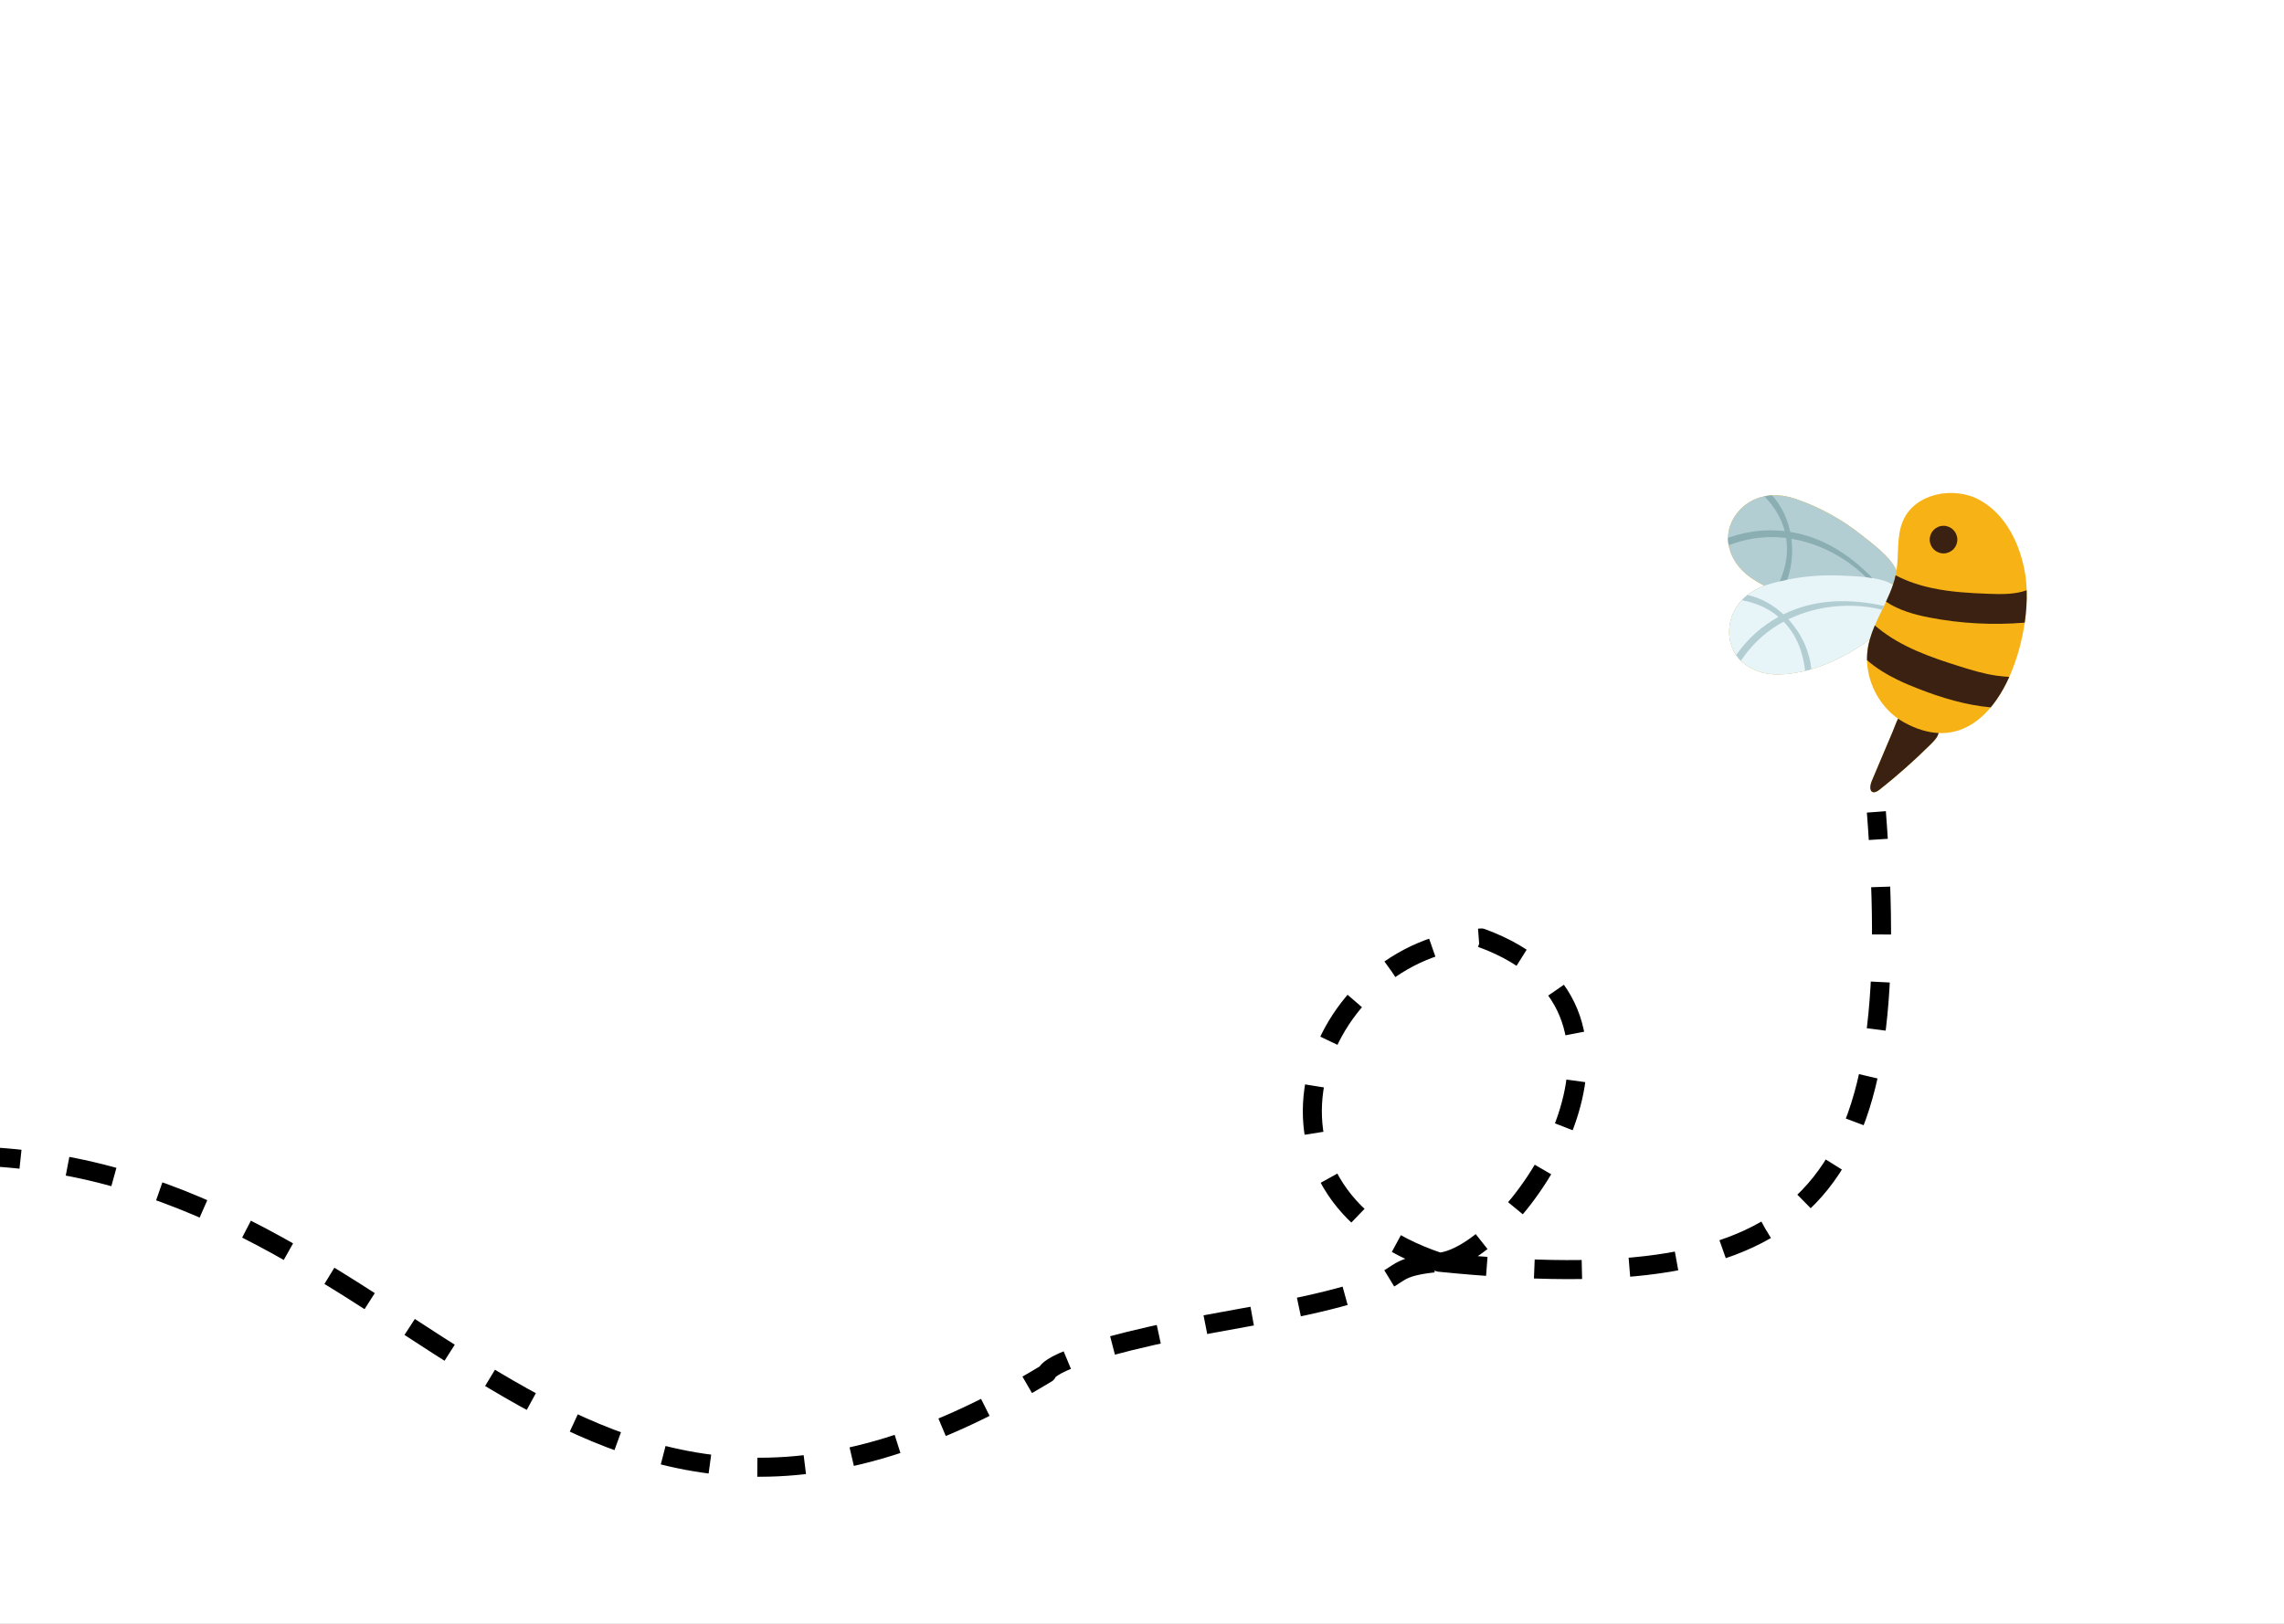 <svg width="1440" height="1024" viewBox="0 0 1440 1024" fill="none" xmlns="http://www.w3.org/2000/svg">
<rect x="0" y="0" width="1440" height="1024" fill="#808080" stroke="none"/>
<g clip-path="url(#clip0_1_2)">
<rect width="1440" height="1024" fill="white"/>
<path d="M-17 729C267 737 351 1053.5 660 866C660 866 659.572 852.93 783.75 831C907.928 809.07 859.952 800.82 907.5 796M907.5 796C955.048 791.18 1061.5 638 934 591.5C827.017 597.22 772.167 750.941 907.5 796ZM907.5 796C1142.28 819.703 1201.9 756.784 1183 512" stroke="black" stroke-width="12" stroke-linejoin="round" stroke-dasharray="30 30"/>
<path d="M1248.3 315.407C1231.86 306.287 1207.39 311.028 1199.86 328.272C1195.58 338.053 1197.3 349.288 1195.68 359.853C1192.14 351.033 1178.67 341.394 1173.54 337.31C1161.03 327.353 1146.78 319.539 1131.61 314.45C1126.9 312.859 1122.02 312.133 1117.27 312.382C1115.63 312.462 1114.03 312.651 1112.44 312.975C1105.72 314.318 1099.53 317.842 1094.93 323.928C1091.23 328.813 1089.54 334.024 1089.49 339.164C1089.46 340.727 1089.59 342.287 1089.87 343.828C1091.27 351.729 1096.4 359.091 1103.79 364.238C1106.51 366.128 1109.39 367.829 1112.41 369.35C1108.52 370.76 1104.92 372.723 1101.79 375.195C1100.5 376.204 1099.3 377.285 1098.19 378.466C1093.48 383.448 1090.47 389.893 1090.22 397.524C1090.03 403.647 1091.65 408.879 1094.59 413.103C1095.46 414.394 1096.47 415.594 1097.59 416.69C1103.29 422.332 1111.73 425.379 1120.74 425.31C1126.49 425.264 1132.32 424.462 1138.12 423.043C1139.41 422.728 1140.7 422.384 1141.99 421.996C1155.27 418.135 1168.12 411.219 1178.86 403.196C1178.41 404.817 1178.02 406.459 1177.73 408.128C1177.27 410.829 1177.06 413.583 1177.11 416.314C1177.19 419.326 1177.56 422.315 1178.21 425.253C1180.73 436.387 1187.33 446.655 1196.68 453.201C1195.3 456.003 1194.27 459.065 1193.26 461.454C1189.26 470.918 1185.25 480.382 1181.24 489.845C1180.86 490.756 1180.47 491.664 1180.09 492.574C1177.99 497.527 1179.55 502.282 1185.15 497.854C1196.18 489.117 1206.74 479.767 1216.74 469.858C1218.91 467.707 1221.51 465.295 1222.22 462.262C1235.53 462.87 1246.51 456.353 1255.1 446.076C1256.38 444.521 1257.63 442.879 1258.82 441.163C1261.85 436.816 1264.5 431.99 1266.8 426.862C1271.62 416.143 1274.87 404.166 1276.53 392.643C1277.55 385.523 1277.98 378.585 1277.75 372.236C1277.66 368.559 1277.33 365.097 1276.81 361.903C1273.73 343.338 1264.76 324.525 1248.3 315.407Z" fill="#F7B315"/>
<path d="M1131.61 314.45C1126.9 312.859 1122.02 312.134 1117.27 312.383C1115.63 312.463 1114.03 312.651 1112.44 312.975C1105.72 314.318 1099.53 317.842 1094.93 323.928C1091.23 328.813 1089.54 334.024 1089.49 339.165C1089.46 340.727 1089.59 342.287 1089.87 343.829C1091.27 351.73 1096.4 359.091 1103.79 364.239C1106.51 366.129 1109.39 367.829 1112.41 369.35C1108.52 370.76 1104.92 372.723 1101.79 375.195C1100.5 376.204 1099.3 377.285 1098.19 378.466C1093.48 383.448 1090.47 389.894 1090.22 397.524C1090.03 403.647 1091.65 408.879 1094.59 413.103C1095.46 414.394 1096.47 415.594 1097.59 416.69C1103.29 422.332 1111.73 425.38 1120.74 425.31C1126.49 425.264 1132.32 424.462 1138.12 423.043C1139.41 422.728 1140.7 422.384 1141.99 421.996C1155.27 418.135 1168.12 411.219 1178.86 403.196C1179.71 400.205 1180.79 397.287 1182.01 394.41C1183.43 391.071 1185.03 387.781 1186.63 384.486C1187.02 383.686 1187.41 382.885 1187.8 382.083C1188.22 381.208 1188.64 380.332 1189.06 379.453C1190.7 375.958 1192.24 372.431 1193.46 368.809C1194.12 366.834 1194.69 364.832 1195.13 362.792C1195.27 362.197 1195.39 361.604 1195.49 360.995C1195.56 360.615 1195.62 360.235 1195.68 359.854C1192.14 351.034 1178.67 341.395 1173.54 337.311C1161.03 327.353 1146.78 319.539 1131.61 314.45Z" fill="#B2CED3"/>
<path d="M1180.53 364.528C1179.16 364.307 1177.78 364.123 1176.42 363.97C1170.72 363.331 1165.27 363.217 1162.13 363.039C1150.32 362.373 1138.41 363.215 1126.81 365.56C1125.24 365.879 1123.67 366.224 1122.11 366.598C1119.62 367.194 1117.14 367.86 1114.69 368.597C1113.92 368.827 1113.16 369.078 1112.41 369.35C1108.52 370.759 1104.92 372.723 1101.79 375.195C1100.5 376.204 1099.3 377.284 1098.19 378.465C1093.48 383.448 1090.47 389.893 1090.22 397.524C1090.03 403.647 1091.65 408.878 1094.59 413.103C1095.46 414.394 1096.47 415.594 1097.59 416.69C1103.29 422.332 1111.73 425.379 1120.74 425.31C1126.49 425.264 1132.32 424.462 1138.12 423.043C1139.41 422.728 1140.7 422.384 1141.99 421.996C1155.27 418.135 1168.12 411.219 1178.86 403.196C1179.71 400.205 1180.79 397.287 1182.01 394.41C1183.43 391.071 1185.03 387.781 1186.63 384.486C1187.02 383.686 1187.41 382.885 1187.8 382.083C1188.22 381.208 1188.64 380.332 1189.06 379.453C1190.7 375.958 1192.24 372.43 1193.46 368.809C1190.21 366.627 1185.46 365.328 1180.53 364.528Z" fill="#E8F5F8"/>
<path d="M1122.17 338.879C1123.49 338.981 1124.79 339.105 1126.1 339.285L1126.1 339.304C1127.64 349.33 1125.76 358.173 1122.11 366.598C1123.67 366.224 1125.24 365.879 1126.81 365.56C1129.67 357.396 1130.53 348.417 1129.41 339.758C1147.01 342.67 1163.64 351.486 1176.42 363.97C1177.78 364.123 1179.16 364.307 1180.53 364.528C1166.26 349.82 1149.31 338.742 1128.68 335.43C1126.86 326.858 1123.06 318.784 1117.27 312.382C1115.63 312.462 1114.03 312.651 1112.44 312.975C1118.41 319.299 1123 326.28 1125.23 334.953L1124.74 334.89C1113.2 333.619 1101.69 334.981 1090.74 338.725L1089.49 339.164C1089.46 340.727 1089.59 342.287 1089.87 343.828C1100.24 339.89 1111.05 338.101 1122.17 338.879Z" fill="#8AAEB1"/>
<path d="M1186.63 384.486C1187.02 383.685 1187.41 382.885 1187.8 382.082C1166.26 377.394 1144.5 377.554 1124.42 387.42C1117.98 381.469 1110.22 377.076 1101.79 375.195C1100.5 376.205 1099.3 377.285 1098.19 378.466C1106.72 380.18 1114.5 383.229 1121.32 389.021L1120.89 389.255C1110.74 394.88 1102.13 402.639 1095.35 412.019L1094.59 413.103C1095.46 414.394 1096.47 415.593 1097.59 416.689C1103.78 407.486 1111.57 399.78 1121.1 393.993C1122.23 393.313 1123.37 392.662 1124.54 392.055L1124.55 392.069C1133.24 401.066 1136.65 411.584 1138.12 423.042C1139.41 422.728 1140.7 422.384 1141.99 421.996C1140.89 410.441 1135.51 399.204 1127.51 390.532C1145.63 381.739 1167.09 379.796 1186.63 384.486Z" fill="#B2CED3"/>
<path d="M1196.68 453.201C1195.3 456.002 1194.27 459.065 1193.26 461.454C1189.26 470.918 1185.25 480.382 1181.24 489.845C1180.86 490.755 1180.47 491.664 1180.09 492.574C1177.99 497.526 1179.55 502.282 1185.15 497.853C1196.18 489.116 1206.74 479.767 1216.74 469.858C1218.91 467.706 1221.5 465.295 1222.22 462.262C1215.58 461.959 1208.35 459.883 1200.56 455.616C1199.22 454.882 1197.92 454.074 1196.68 453.201Z" fill="#3B2111"/>
<path d="M1235.75 420.293C1217.46 414.561 1198.87 408.156 1184.02 396.043C1183.35 395.512 1182.69 394.953 1182.01 394.41C1180.79 397.287 1179.71 400.205 1178.86 403.196C1178.41 404.817 1178.02 406.459 1177.73 408.128C1177.27 410.829 1177.06 413.583 1177.11 416.314C1182.8 421.309 1189.37 425.275 1196.17 428.602C1200.55 430.749 1205.06 432.641 1209.61 434.401C1224.24 440.094 1239.52 444.693 1255.1 446.076C1256.38 444.521 1257.63 442.879 1258.82 441.163C1261.85 436.816 1264.5 431.99 1266.8 426.862C1264.17 426.708 1261.53 426.468 1258.91 426.105C1251.02 424.996 1243.36 422.681 1235.75 420.293Z" fill="#3B2111"/>
<path d="M1254.22 374.486C1242.12 374.046 1229.97 373.384 1218.13 370.853C1210.17 369.154 1202.32 366.566 1195.13 362.792C1194.69 364.832 1194.12 366.834 1193.46 368.809C1192.24 372.43 1190.7 375.958 1189.06 379.453C1197.26 384.854 1206.71 387.535 1216.32 389.4C1236.12 393.247 1256.43 394.33 1276.53 392.644C1277.55 385.524 1277.98 378.585 1277.75 372.236C1270.44 374.893 1262.13 374.768 1254.22 374.486Z" fill="#3B2111"/>
<path d="M1234.04 340.061C1233.91 335.254 1229.92 331.461 1225.11 331.585C1220.3 331.709 1216.51 335.705 1216.63 340.512C1216.76 345.317 1220.75 349.113 1225.56 348.988C1230.37 348.864 1234.16 344.866 1234.04 340.061Z" fill="#3B2111"/>
</g>
<defs>
<clipPath id="clip0_1_2">
<rect width="1440" height="1024" fill="white"/>
</clipPath>
</defs>
</svg>
